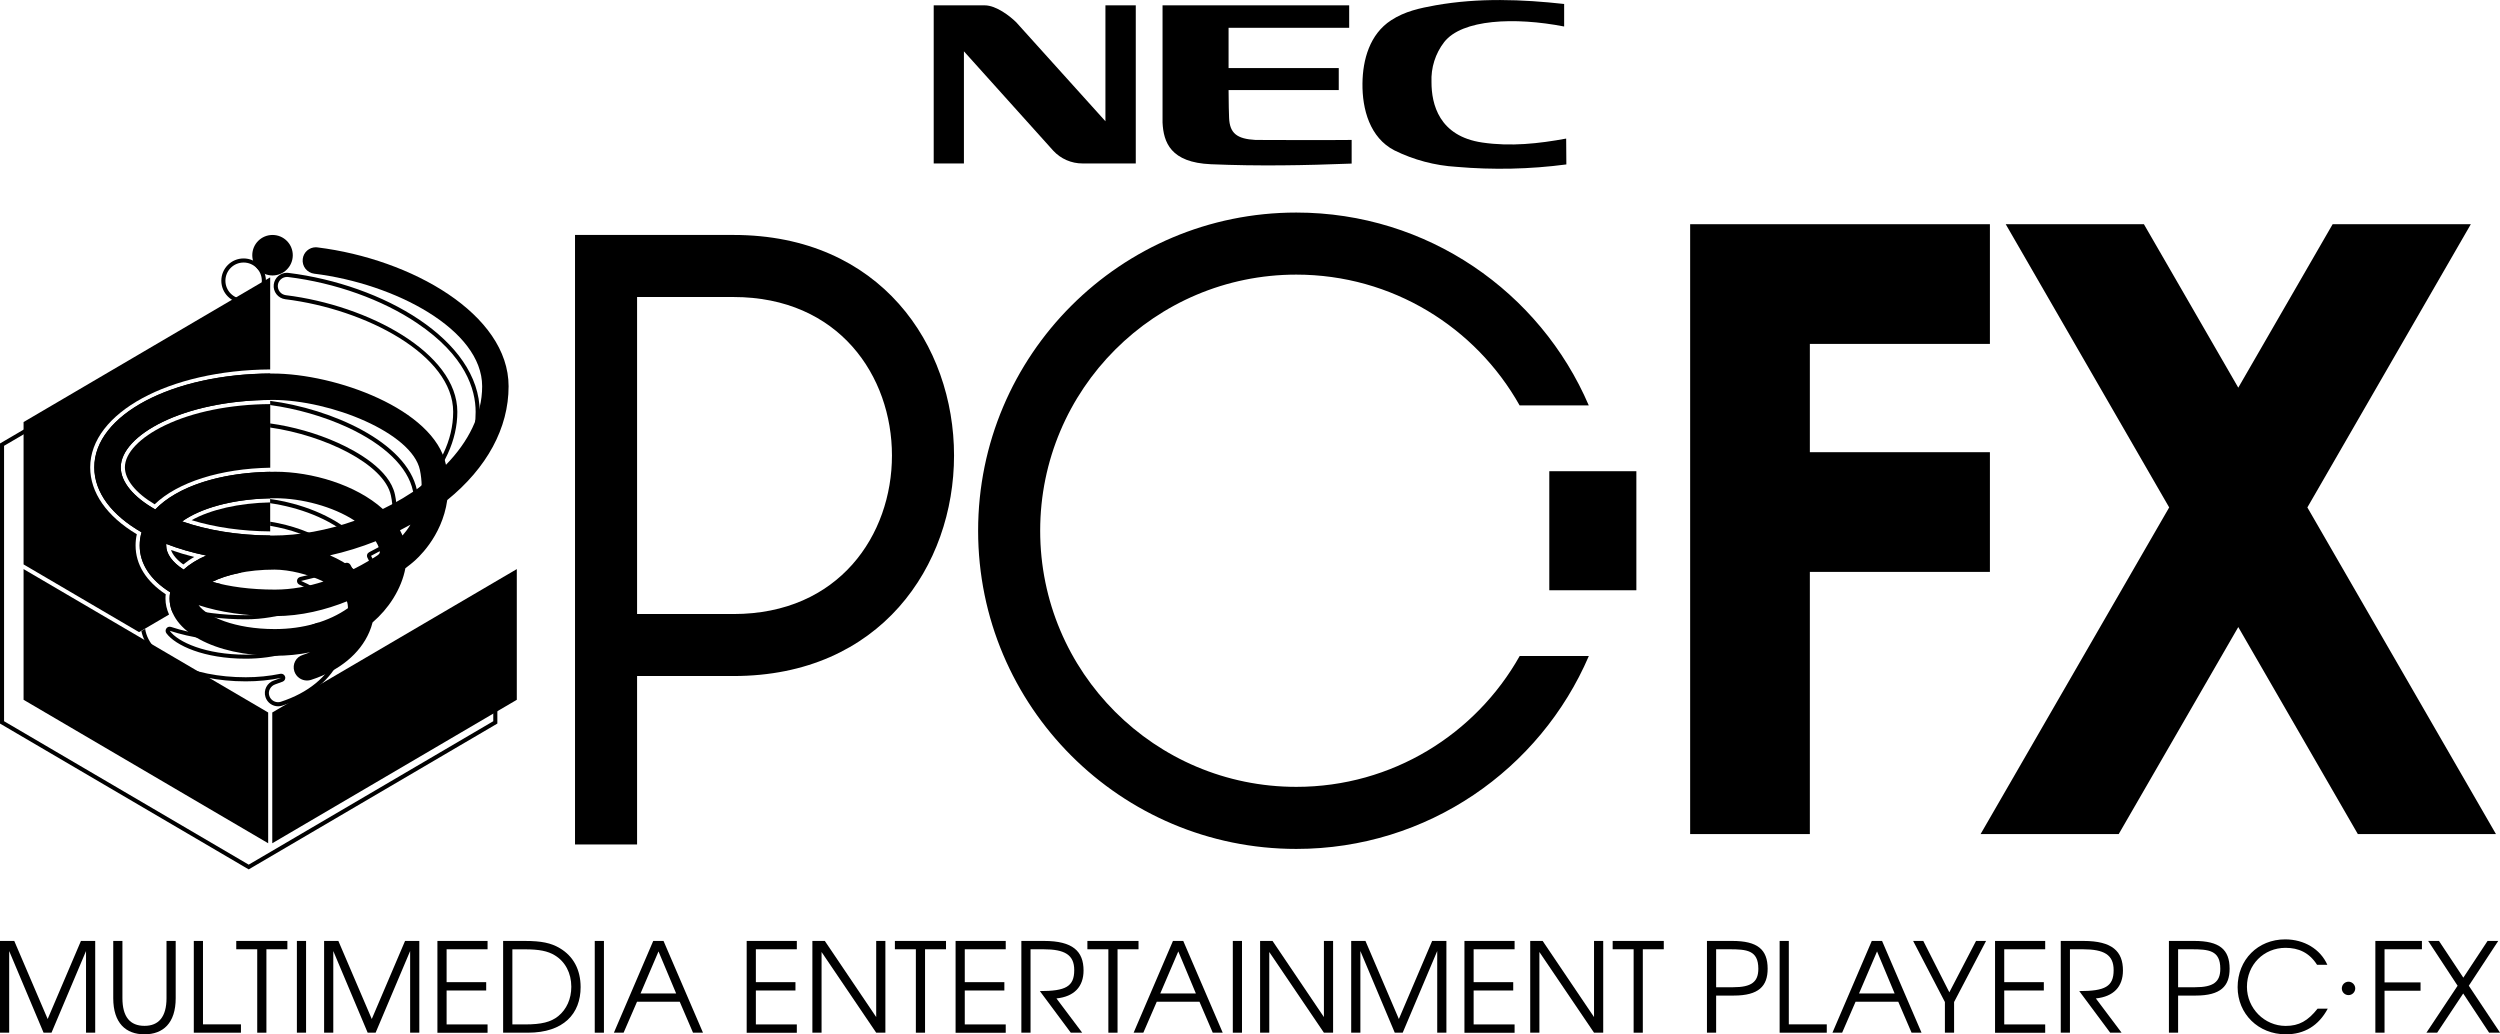 <?xml version="1.0" encoding="utf-8"?>
<!-- Generator: Adobe Illustrator 26.0.3, SVG Export Plug-In . SVG Version: 6.00 Build 0)  -->
<svg version="1.1" id="Layer_1" xmlns="http://www.w3.org/2000/svg" xmlns:xlink="http://www.w3.org/1999/xlink" x="0px" y="0px"
	 viewBox="0 0 3839 1588.3" style="enable-background:new 0 0 3839 1588.3;" xml:space="preserve">
<style type="text/css">
	.st0{fill:#444444;}
	.st1{fill:none;stroke:#BCBCBC;stroke-width:40.046;stroke-linecap:round;stroke-miterlimit:10;}
	.st2{fill:#BCBCBC;}
	.st3{fill:#FFDD34;}
	.st4{fill:#7B46CE;}
	.st5{fill:none;stroke:#7B46CE;stroke-width:40.046;stroke-linecap:round;stroke-miterlimit:10;}
	.st6{fill:#FF3ABD;}
	.st7{fill:#FFFFFF;}
	.st8{fill:none;stroke:#000000;stroke-width:37.969;stroke-linecap:round;stroke-miterlimit:10;}
	.st9{clip-path:url(#SVGID_00000006693514351040703790000010526985314489075872_);}
	.st10{fill:none;stroke:#000000;stroke-width:6.626;stroke-miterlimit:10;}
	.st11{clip-path:url(#SVGID_00000000932085164726381850000014589403398350550179_);}
	.st12{fill:none;stroke:#000000;stroke-width:6.276;stroke-miterlimit:10;}
	.st13{fill:none;stroke:#000000;stroke-width:6.29;stroke-miterlimit:10;}
	.st14{fill:none;stroke:#000000;stroke-width:40.687;stroke-linecap:round;stroke-miterlimit:10;}
	.st15{clip-path:url(#SVGID_00000070840914542030261440000005298930478735364757_);}
	.st16{clip-path:url(#SVGID_00000035492889784424286680000006369002515262993033_);}
	.st17{fill:none;stroke:#FFFFFF;stroke-width:6.276;stroke-miterlimit:10;}
</style>
<g>
	<g>
		<path d="M1433.8,8.2h78.2c17.9,0,39,16.7,48.4,25.9l137.1,152.1V8.2h46.6V251h-81.6c-17.2,0.1-33.7-7.1-45.3-19.8l-137-152.4V251
			h-46.4V8.2z"/>
		<path d="M2405.3,252.5c-56,7.4-112.6,8.6-168.8,3.7c-33.1-2-65.5-10.6-95.3-25.3c-37.6-19.4-49.5-63.1-49-102.8
			c0.4-36.6,11.2-75.6,43.9-96.9c21.4-14,44.3-18.7,68.5-23.1c66.3-11.7,132.6-9.1,197.3-2v34.6c-76.3-14.8-156.8-11.1-184.2,23.9
			c-13.6,17.6-20.5,39.5-19.5,61.8c0,33,11.2,82.8,78.2,92.5c43.6,6.4,86.7,1.6,128.6-6.1L2405.3,252.5z"/>
		<path d="M1927.7,214.9c6.8,0,111.7,0.5,147.9,0v36.3c-72.7,2.8-142.5,4.1-216,1c-62.2-2.6-72.9-33.8-74.4-64V8.2h286.6v34.5
			h-185.2v61.8h169.2v33.8h-169.2c0,18.3,0.6,39,0.8,42.8c1,23.5,11.9,32.2,40.6,33.8"/>
	</g>
	<g>
		<g>
			<path d="M132.1,1585.8v-125.4l-53,125.4H66.9l-52.8-125.4v125.4H0v-140.9h21.9l51.3,119.9l51.1-119.9h21.9v140.9H132.1z"/>
			<path d="M221.8,1588.3c-28.4,0-47.9-17.1-47.9-55.5v-87.9H188v87.9c0,28.8,11.8,42.5,33.9,42.5c21.7,0,33.8-13.7,33.8-42.5v-87.9
				h14.1v87.9C269.8,1571.2,250.4,1588.3,221.8,1588.3z"/>
			<path d="M297.6,1585.8v-140.9h14.1V1573H370v12.8H297.6z"/>
			<path d="M409.1,1457.7v128.1H395v-128.1h-32.2v-12.8h78.5v12.8H409.1z"/>
			<path d="M455.9,1585.8v-140.9H470v140.9H455.9z"/>
			<path d="M629.8,1585.8v-125.4l-53,125.4h-12.2l-52.8-125.4v125.4h-14.1v-140.9h21.9l51.3,119.9l51.1-119.9h21.9v140.9H629.8z"/>
			<path d="M671.7,1585.8v-140.9h77v12.8h-62.9v50.5h60.8v12.8h-60.8v52.1h62.9v12.8h-77V1585.8z"/>
			<path d="M810.6,1585.8h-38v-140.9h33.2c25.5,0,40.4,3.1,53.8,11.1c21,12.4,32,33.3,32,59.8
				C891.6,1556.5,865.7,1585.8,810.6,1585.8z M851.8,1466.9c-10.7-6.5-24-9.1-45.4-9.1h-19.6v115.3h19.6c25,0,39.5-3.6,50.7-12.6
				c13-10.5,20.2-26.7,20.2-45.2C877.3,1494.3,868,1476.6,851.8,1466.9z"/>
			<path d="M913.3,1585.8v-140.9h14.1v140.9H913.3z"/>
			<path d="M1064.2,1585.8l-20.4-47.5h-65.6l-20.6,47.5h-14.9l60.4-140.9h15.8l60.6,140.9H1064.2z M1011.2,1461l-27.6,64.6h54.7
				L1011.2,1461z"/>
			<path d="M1146.6,1585.8v-140.9h77v12.8h-62.9v50.5h60.8v12.8h-60.8v52.1h62.9v12.8h-77V1585.8z"/>
			<path d="M1345.5,1585.8l-83.9-123.9v123.9h-14.1v-140.9h19.1l78.9,116.9v-116.9h14.1v140.9H1345.5z"/>
			<path d="M1420.5,1457.7v128.1h-14.1v-128.1h-32.2v-12.8h78.5v12.8H1420.5z"/>
			<path d="M1467.4,1585.8v-140.9h77v12.8h-62.9v50.5h60.8v12.8h-60.8v52.1h62.9v12.8h-77V1585.8z"/>
			<path d="M1622.3,1533.2l39.5,52.6h-17.5l-47.5-63.9c39.5,0,52.8-6.8,52.8-32.2c0-23.5-14.5-32-47.3-32h-19.8v128.1h-14.1v-140.9
				h34.9c44.2,0,60.6,16,60.6,45.4C1663.9,1515.3,1649.4,1530.4,1622.3,1533.2z"/>
			<path d="M1716.1,1457.7v128.1H1702v-128.1h-32.2v-12.8h78.5v12.8H1716.1z"/>
			<path d="M1862.3,1585.8l-20.4-47.5h-65.6l-20.6,47.5h-14.9l60.4-140.9h15.8l60.6,140.9H1862.3z M1809.4,1461l-27.7,64.6h54.7
				L1809.4,1461z"/>
			<path d="M1893.1,1585.8v-140.9h14.1v140.9H1893.1z"/>
			<path d="M2033,1585.8l-83.9-123.9v123.9H1935v-140.9h19.1l78.9,116.9v-116.9h14.1v140.9H2033z"/>
			<path d="M2207,1585.8v-125.4l-53,125.4h-12.2l-52.8-125.4v125.4h-14.1v-140.9h21.9l51.3,119.9l51.1-119.9h21.9v140.9H2207z"/>
			<path d="M2248.8,1585.8v-140.9h77v12.8h-62.9v50.5h60.8v12.8h-60.8v52.1h62.9v12.8h-77V1585.8z"/>
			<path d="M2447.8,1585.8l-83.9-123.9v123.9h-14.1v-140.9h19.1l78.9,116.9v-116.9h14.1v140.9H2447.8z"/>
			<path d="M2522.7,1457.7v128.1h-14.1v-128.1h-32.2v-12.8h78.5v12.8H2522.7z"/>
			<path d="M2662.4,1528.8h-27.1v57h-14.1v-140.9h38.9c38.7,0,54.3,13.1,54.3,42.7C2714.4,1514.3,2700.7,1528.8,2662.4,1528.8z
				 M2655.3,1457.7h-20v58.3h26.1c28,0,38.7-8,38.7-28.4C2700.1,1459.1,2682.2,1457.7,2655.3,1457.7z"/>
			<path d="M2732.8,1585.8v-140.9h14.1V1573h58.3v12.8H2732.8z"/>
			<path d="M2935.4,1585.8l-20.4-47.5h-65.6l-20.6,47.5h-14.9l60.4-140.9h15.8l60.6,140.9H2935.4z M2882.4,1461l-27.7,64.6h54.7
				L2882.4,1461z"/>
			<path d="M3000.7,1538.7v47.1h-14.1v-47.1l-48.8-93.8h15.6l40,78.9l41-78.9h15.4L3000.7,1538.7z"/>
			<path d="M3063.6,1585.8v-140.9h77v12.8h-62.9v50.5h60.8v12.8h-60.8v52.1h62.9v12.8h-77V1585.8z"/>
			<path d="M3218.4,1533.2l39.5,52.6h-17.5l-47.5-63.9c39.5,0,52.8-6.8,52.8-32.2c0-23.5-14.5-32-47.3-32h-19.8v128.1h-14.1v-140.9
				h34.9c44.2,0,60.6,16,60.6,45.4C3260,1515.3,3245.5,1530.4,3218.4,1533.2z"/>
			<path d="M3371.8,1528.8h-27.1v57h-14.1v-140.9h38.9c38.7,0,54.3,13.1,54.3,42.7C3423.8,1514.3,3410.1,1528.8,3371.8,1528.8z
				 M3364.7,1457.7h-20v58.3h26.1c28,0,38.7-8,38.7-28.4C3409.5,1459.1,3391.6,1457.7,3364.7,1457.7z"/>
			<path d="M3510.1,1588.3c-42.1,0-74-31.3-74-72.4c0-42.1,31.1-73.4,73-73.4c29.2,0,54,14.9,64.8,39.1h-15.8
				c-12-18.9-28.6-26.1-48.4-26.1c-33.5,0-59.3,25.9-59.3,59.9c0,33,26.9,60,59.5,60c20.6,0,34.1-7.8,49-26.5h15.6
				C3560.5,1575,3538.7,1588.3,3510.1,1588.3z"/>
			<path d="M3661.7,1457.7v50.9h55.3v12.8h-55.3v64.4h-14.1v-140.9h71.5v12.8L3661.7,1457.7L3661.7,1457.7z"/>
			<path d="M3822.3,1585.8l-39.8-60.2l-40,60.2H3726l47.9-72.1l-45.2-68.8h16.6l37.4,56.4l37.2-56.4h16.4l-45.2,68.8l48,72.1H3822.3
				z"/>
			<path d="M3606.4,1528.1c-5.7,0-10.3-4.5-10.3-10.3c0-5.7,4.6-10.3,10.3-10.3c5.5,0,10.3,4.6,10.3,10.3
				C3616.7,1523.5,3612,1528.1,3606.4,1528.1z"/>
		</g>
		<g>
			<path d="M1126.4,360.8L1126.4,360.8H952.3l0,0H883v936h95.3v-258.7h148.1l0,0C1577.9,1038.1,1577.9,360.8,1126.4,360.8z
				 M1126.4,942.9L1126.4,942.9H978.3V456.1h148.1l0,0C1450.8,456.1,1450.8,942.9,1126.4,942.9z"/>
			<path d="M1990.6,1208.3c-217.3,0-393.3-176.1-393.3-393.3s176.1-393.3,393.3-393.3c147.3,0,275.6,81,342.9,200.8h106.2
				c-74.7-174.1-247.7-296.1-449.1-296.1c-269.9,0-488.6,218.8-488.6,488.6s218.8,488.6,488.6,488.6c201.5,0,374.4-122,449.2-296.2
				h-106.2C2266.2,1127.3,2137.9,1208.3,1990.6,1208.3z"/>
			<rect x="2379.1" y="723.6" width="133.7" height="182.8"/>
			<polygon points="3055.7,878.2 3055.7,694.4 2779.2,694.4 2779.2,528.1 3055.7,528.1 3055.7,344.3 2779.2,344.3 2636.3,344.3 
				2595.4,344.3 2595.4,1280.8 2779.2,1280.8 2779.2,878.2 			"/>
			<polygon points="3543.2,779.2 3794.2,344.3 3582,344.3 3437.1,595.3 3292.2,344.3 3080,344.3 3331,779.2 3041.4,1280.8 
				3253.5,1280.8 3437.1,962.9 3620.7,1280.8 3832.8,1280.8 			"/>
		</g>
		<g>
			<circle class="st12" cx="374.1" cy="431.1" r="31.1"/>
			<polyline class="st12" points="400.9,1119.6 381.9,1130.7 174.3,1009 191.8,998.7 			"/>
			<polyline class="st12" points="381.9,533.5 381.9,460.7 3.1,682.8 3.1,908.7 3.1,1109.3 381.9,1331.4 760.6,1109.3 760.6,908.7 
				429.7,1102.7 			"/>
			<circle cx="418.5" cy="391.9" r="31.1"/>
			<g>
				<path d="M325.9,893.5c11-5.5,25.4-10.4,42.7-13.8l46.3-27.2v-30.2c-52.2-0.4-98.3-8.7-135.2-21.6c27-19.4,74.8-34.1,135.2-35.4
					v-40.8c-79.4,1.4-143.6,23.5-176.5,57.8c-33.7-19-53-42.4-53-64.7c0-48.5,94.1-102.5,229.5-103.4v-40.7
					c-151.8,0.9-270.2,63.9-270.2,144.1c0,38.9,27.4,73.8,72.6,99.7c-1.9,6.5-2.9,13.3-2.9,20.2c0,28.6,17,53.3,46.8,71.9
					c-0.6,3.2-0.9,6.5-0.9,9.8c0,7.4,1.7,14.5,4.6,21.3l74.3-43.6C334.7,895.8,330.2,894.7,325.9,893.5z M282,874.7
					c-17.5-11.2-26.8-24.3-26.8-37.2c0-0.8,0-1.6,0.1-2.3c18.7,7.3,39.3,13.3,61.4,17.9C302.8,859.1,291.1,866.4,282,874.7z"/>
				<path d="M281.5,866.8c5-4.1,10.5-8,16.7-11.5c-12.3-3.1-24.2-6.7-35.6-10.7C265.2,852.1,271.7,859.8,281.5,866.8z"/>
				<path d="M414.9,816v-44.5c-47.8,1-91.4,10.9-120.7,27.3C330.3,809.9,371.7,815.7,414.9,816z"/>
				<path d="M191.8,717.6c0,18.9,16.6,39.5,45.7,56.8c35.7-34.2,101.2-54.8,177.5-56.2v-97.7c-61.3,0.4-118.6,11.9-161.8,32.7
					C214.7,671.7,191.8,695.7,191.8,717.6z"/>
			</g>
			<path d="M452,1030.9c2.8,8.6,10.8,14.1,19.4,14.1c2.1,0,4.2-0.3,6.3-1c43.3-14,75.1-40.1,89.4-73.4c2.1-4.9,3.8-9.8,5-14.8
				c12.4-10.7,23.1-23,31.6-36.6c9.6-15.3,15.9-31.2,18.8-46.6c6.3-4.7,10.2-8,11.5-9.1c5.1-4.2,44.7-38,52.8-95.6
				c61-49.5,94.2-110.6,94.2-174.7c0-110.8-149.2-195.4-293.5-213.3c-0.9-0.1-1.7-0.2-2.5-0.2c-10.1,0-18.9,7.6-20.1,17.9
				c-1.4,11.2,6.5,21.3,17.7,22.7c124,15.3,257.8,85.8,257.8,172.9c0,44.3-21.5,85.6-55.6,120.6c0-0.2-0.1-0.4-0.1-0.6
				C666.5,628,514.9,573.6,418.5,573.6c-153.4,0-273.6,63.3-273.6,144.2c0,38.9,27.4,73.8,72.6,99.7c-1.9,6.5-2.9,13.3-2.9,20.2
				c0,28.6,17,53.3,46.8,71.9c-0.6,3.2-0.9,6.5-0.9,9.8c0,49.9,69.4,87.6,161.4,87.6c18.9,0,37.1-1.8,54.4-5.4
				c-3.5,1.4-7.1,2.7-11,4C454.4,1008.7,448.5,1020.2,452,1030.9z M543,873.9c-10.6-8.3-23-15.3-36.3-21.1
				c23.7-5.3,47.4-12.6,70.3-21.7c1.1,1.8,2.1,3.6,3,5.5c1.9,4,3.1,8.7,3.4,13.8C572.7,857.5,559.1,865.9,543,873.9z M418.4,822.4
				c-53.7,0-101-8.4-138.7-21.7c28.2-20.2,79-35.6,143.2-35.6c40.1,0,88.4,12.6,121.8,34.5C503.3,814.2,459.7,822.4,418.4,822.4z
				 M496.7,893c-22.9,7.4-48.2,12.4-74.4,12.4c-38,0-70.5-4.6-96.4-12c20.8-10.5,53.7-18.7,95.8-18.7
				C444.6,874.8,473.8,882,496.7,893z M618.1,822.3c-0.5-1.1-1-2.2-1.5-3.3c-0.8-1.6-1.6-3.1-2.4-4.7c5.4-2.8,10.8-5.6,16.1-8.6
				C626.1,812.6,621.8,818.1,618.1,822.3z M238.5,782.3c-33.7-19-53-42.4-53-64.7c0-48.9,95.7-103.5,232.9-103.5
				c89.7,0,214.3,50.6,226.4,107.5c1.8,8.6,2.6,16.7,2.7,24.3c-18.2,13.4-38.3,25.4-59.6,35.7c-41.5-37.4-109.3-57.2-165-57.2
				C339.9,724.4,272.4,746.9,238.5,782.3z M255.2,837.5c0-0.8,0-1.6,0.1-2.3c18.7,7.3,39.3,13.3,61.4,17.9
				c-13.9,6-25.6,13.3-34.7,21.6C264.5,863.5,255.2,850.4,255.2,837.5z M421.8,966c-61.3,0-104.2-19.2-116.8-36.7
				c32.6,10.8,72.5,16.8,117.3,16.8c40.5,0,78.3-9.8,110.4-22.7c1,2.7,1.6,6.2,1.6,10.5C505,954.5,465.7,966,421.8,966z"/>
			<g>
				<path d="M506.6,839.5c0.3-2.4-0.8-4.7-2.8-6c-23.9-15.7-56.4-27.2-88.9-32.4v6.4c30.5,5,61.7,15.7,85.5,31.3
					c-30.3,10.7-61.8,17.9-92.7,21l-12.8,7.3c35-2.2,71.8-9.8,107.6-22.4C504.7,843.9,506.3,841.9,506.6,839.5z"/>
				<path d="M582.9,839.5c-5.2,2.9-10.5,5.7-15.9,8.4c-1.5,0.8-2.7,2.1-3.2,3.7c-0.5,1.6-0.3,3.4,0.5,4.9c0.8,1.4,1.5,2.9,2.2,4.4
					c0.5,1,0.9,2,1.3,3c0.8,2,2.6,3.4,4.8,3.8c0.3,0.1,0.7,0.1,1,0.1c1.8,0,3.5-0.8,4.7-2.1c4.8-5.4,9.1-11.2,12.9-17.3
					c1.5-2.4,1.2-5.6-0.8-7.6c-1.2-1.3-2.9-1.9-4.5-1.9C584.9,838.7,583.9,839,582.9,839.5z M573.7,861.5c-0.5-1.1-1-2.2-1.5-3.3
					c-0.8-1.6-1.6-3.1-2.4-4.7c5.4-2.8,10.8-5.6,16.1-8.6C581.7,851.8,577.4,857.3,573.7,861.5z"/>
				<path d="M609.3,785.1c0-8.4-1-17-2.8-25.6c-8.2-38.5-58.4-66.3-87.7-79.5c-32.6-14.7-69.3-25-104-29.8v6.3
					c82.7,11.8,175.2,55.8,185.5,104.4c1.8,8.6,2.6,16.7,2.7,24.3c-18.2,13.4-38.3,25.4-59.6,35.7c-32.8-29.5-82-48.1-128.6-54.6
					v6.4c43.1,6.2,91.5,23.2,124.4,52.8c1.2,1.1,2.7,1.6,4.2,1.6c0.9,0,1.9-0.2,2.7-0.6c21.9-10.6,42.3-22.8,60.6-36.3
					C608.4,789,609.3,787.1,609.3,785.1z"/>
				<path d="M377.4,1011.5c44.4,0,85.6-11.8,116.1-33.3c1.7-1.2,2.7-3.1,2.7-5.1c0-4.7-0.7-9-2-12.6c-0.6-1.6-1.8-2.9-3.3-3.6
					c-0.8-0.4-1.7-0.5-2.6-0.5c-0.8,0-1.6,0.2-2.3,0.5c-36.8,14.8-73.1,22.3-108,22.3c-42.9,0-82.8-5.7-115.4-16.5
					c-0.6-0.2-1.3-0.3-2-0.3c-2,0-3.9,0.9-5.1,2.6c-1.6,2.2-1.6,5.2,0,7.4C269.2,991.1,313.2,1011.5,377.4,1011.5z M377.9,985.3
					c40.5,0,78.3-9.8,110.4-22.7c1,2.7,1.6,6.2,1.6,10.5c-29.3,20.6-68.6,32.2-112.5,32.2c-61.3,0-104.2-19.2-116.8-36.7
					C293.1,979.3,333,985.3,377.9,985.3z"/>
				<path d="M443.1,419.1c-0.8-0.1-1.7-0.2-2.5-0.2c-10.1,0-18.9,7.5-20.2,17.9c-1.4,11.1,6.5,21.3,17.7,22.7
					c124,15.3,257.8,85.8,257.8,172.9c0,44.3-21.4,85.6-55.6,120.6c0-0.2-0.1-0.4-0.1-0.6c-15.7-73.9-131.8-124.7-225.3-136.8v6.4
					c39.6,5.3,82.4,17.4,118.9,34.3c56.9,26.4,92.5,61,100.3,97.4l0.2,0.7c0.5,2.2,2.2,4,4.4,4.7c0.6,0.2,1.1,0.2,1.7,0.2
					c1.7,0,3.3-0.7,4.5-1.9c37.5-38.5,57.4-81.7,57.4-125c0-90.5-136.7-163.5-263.3-179.1c-3.7-0.5-7.1-2.3-9.4-5.3
					c-2.3-3-3.3-6.6-2.9-10.4c0.9-7,6.9-12.3,14-12.3c0.6,0,1.1,0,1.7,0.1c72.4,8.9,144.6,34.7,198.1,70.8
					c74.3,50,89.9,101.7,89.9,136.3c0,62.3-31.8,121-91.9,169.8c-1.2,1-2,2.4-2.3,4c-7.8,55.6-46.2,88.1-50.7,91.8
					c-1,0.9-4.9,4.2-11.2,8.9c-1.3,0.9-2.1,2.3-2.4,3.9c-2.8,15-8.8,29.9-17.9,44.4c-8.2,13-18.4,24.8-30.4,35.2c-1,0.8-1.7,2-2,3.2
					c-1.2,4.7-2.8,9.3-4.7,13.9c-13.6,31.7-44,56.5-85.6,70c-1.4,0.5-2.9,0.7-4.3,0.7c-6.1,0-11.5-3.9-13.4-9.7
					c-1.2-3.6-0.9-7.4,0.9-10.7c1.8-3.3,4.6-5.8,8.2-7c4-1.3,7.8-2.7,11.5-4.2c3-1.2,4.6-4.5,3.6-7.6c-0.8-2.7-3.3-4.5-6-4.5
					c-0.4,0-0.8,0-1.3,0.1c-17,3.5-34.9,5.3-53.1,5.3c-83.9,0-148.2-31.5-154.5-74.3l-5.8,3.3c8.8,44.7,74.7,77.3,160.3,77.3
					c18.9,0,37.1-1.8,54.4-5.4c-3.5,1.4-7.1,2.7-11,4c-10.7,3.5-16.6,14.9-13.1,25.6c2.8,8.6,10.8,14.1,19.4,14.1
					c2.1,0,4.2-0.3,6.3-1c43.3-14,75.1-40.1,89.4-73.4c2.1-4.9,3.8-9.8,5-14.8c12.4-10.7,23.1-23,31.6-36.6
					c9.6-15.3,15.9-31.2,18.8-46.6c6.3-4.7,10.2-8,11.5-9.1c5.1-4.2,44.7-38,52.8-95.7c61-49.5,94.2-110.6,94.2-174.7
					C736.5,521.6,587.3,436.9,443.1,419.1z"/>
				<path d="M501.5,918.8c14-7,27.8-15.1,41-23.9c1.9-1.2,2.9-3.4,2.8-5.6c-0.4-6-1.8-11.4-4-16.1c-1-2.1-2.1-4.1-3.3-6
					c-1.2-1.9-3.2-3-5.4-3c-0.8,0-1.6,0.1-2.3,0.4c-22.6,9-45.9,16.2-69.3,21.4c-2.7,0.6-4.6,2.8-4.9,5.5s1.3,5.3,3.8,6.4
					c13.5,5.9,25.3,12.7,34.9,20.2c1.1,0.9,2.5,1.3,3.9,1.3C499.6,919.4,500.6,919.2,501.5,918.8z M462.3,892.1
					c23.7-5.3,47.4-12.6,70.3-21.7c1.1,1.8,2.1,3.6,3,5.5c1.9,4,3.1,8.7,3.4,13.8c-10.6,7.1-24.3,15.5-40.4,23.5
					C488.1,904.9,475.6,897.8,462.3,892.1z"/>
				<path d="M279.8,938.8c28.3,8.1,61.3,12.2,98.1,12.2c24.5,0,50.2-4.3,76.3-12.7c2.4-0.8,4.2-3,4.3-5.5c0.2-2.6-1.2-5-3.5-6.1
					c-24.3-11.6-54-18.9-77.6-18.9c-24.6,0-47.6,2.8-67.5,7.9l-34.1,19.5C276.5,936.9,277.9,938.2,279.8,938.8z M377.4,914
					c22.8,0,52,7.3,74.9,18.3c-22.9,7.4-48.2,12.4-74.4,12.4c-38,0-70.4-4.6-96.4-12C302.3,922.2,335.2,914,377.4,914z"/>
			</g>
			<polygon points="418.1,1094.1 418.1,1294.9 793.6,1074.6 793.6,873.9 			"/>
			<g>
				<polygon points="268.6,1010.1 36.2,873.9 36.2,873.9 36.2,873.9 36.2,1074.6 411.8,1294.9 411.8,1094.1 				"/>
				<path d="M36.2,648.1v218.6l177.3,104l46.1-27c-3.5-7.8-5.5-15.9-5.5-24.4c0-2.2,0.1-4.5,0.4-6.7c-30.3-20.1-46.3-45.9-46.3-75
					c0-5.8,0.6-11.6,1.9-17.2c-46.2-27.6-71.6-64-71.6-102.7c0-83.7,121.1-149.4,276.4-150.4V425.9L36.2,648.1z"/>
			</g>
		</g>
	</g>
</g>
</svg>

